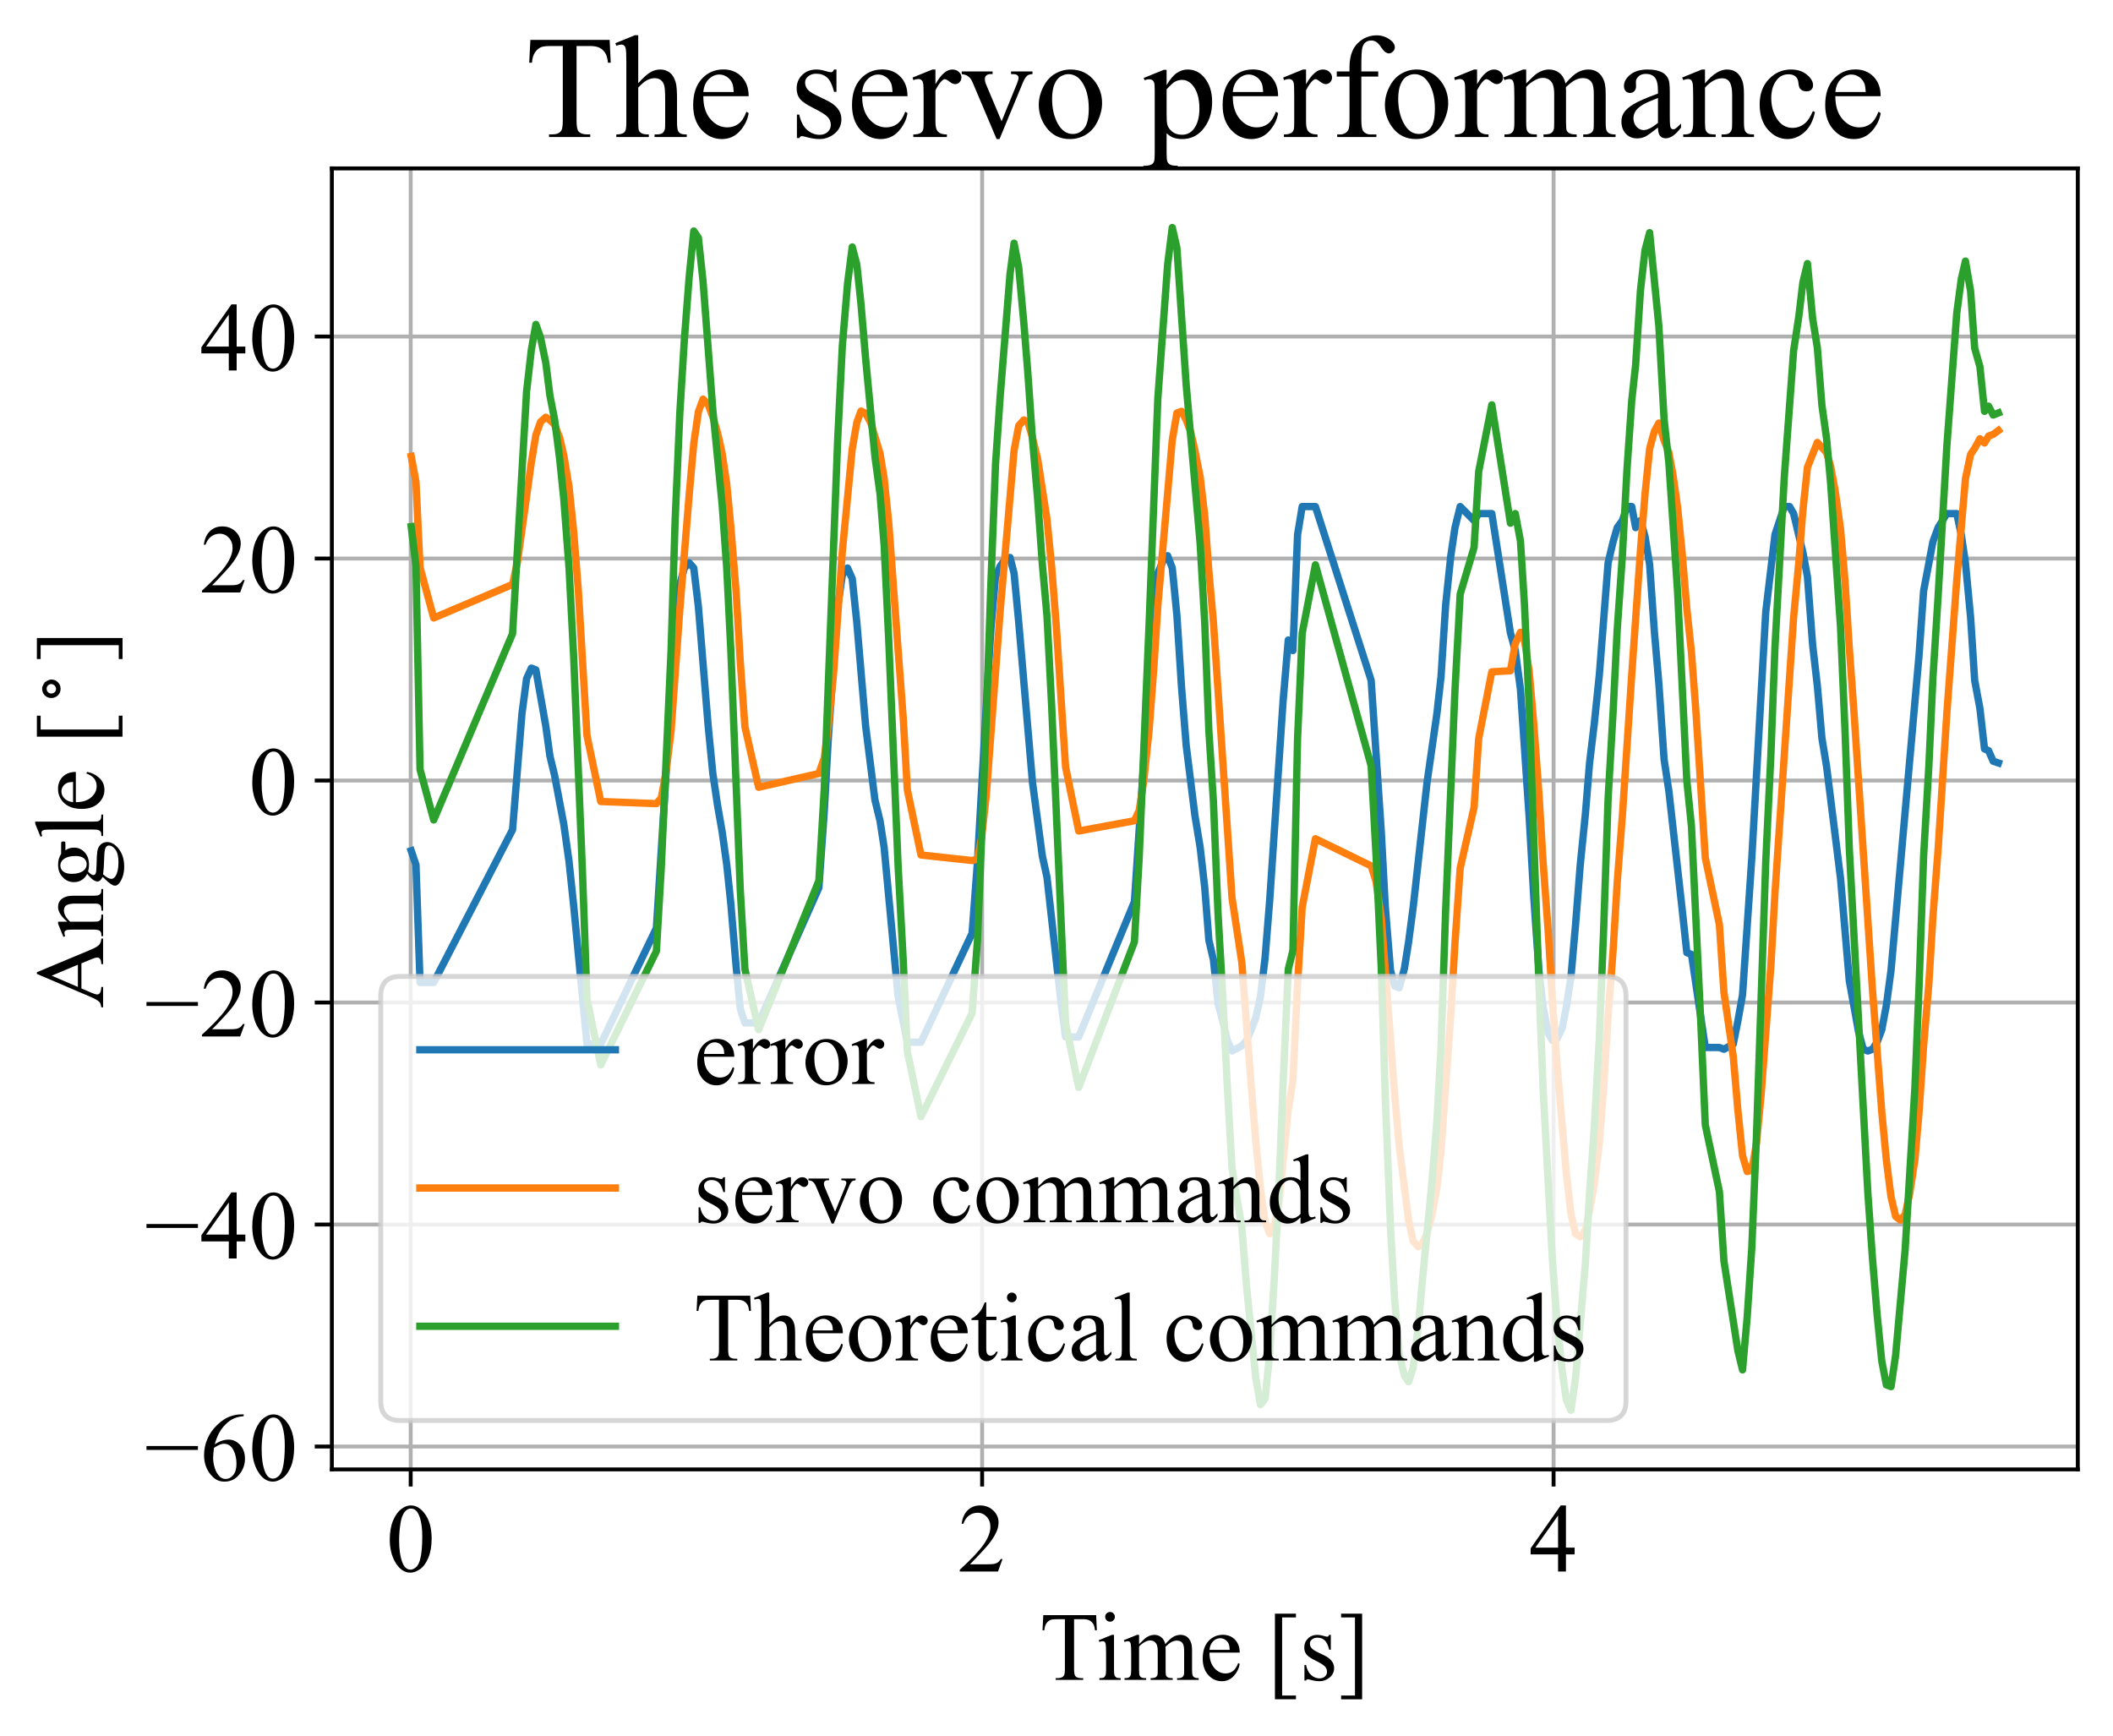 <?xml version="1.0" encoding="utf-8" standalone="no"?>
<!DOCTYPE svg PUBLIC "-//W3C//DTD SVG 1.1//EN"
  "http://www.w3.org/Graphics/SVG/1.1/DTD/svg11.dtd">
<!-- Created with matplotlib (https://matplotlib.org/) -->
<svg height="355.092pt" version="1.1" viewBox="0 0 432.198 355.092" width="432.198pt" xmlns="http://www.w3.org/2000/svg" xmlns:xlink="http://www.w3.org/1999/xlink">
 <defs>
  <style type="text/css">*{stroke-linecap:butt;stroke-linejoin:round;}</style>
 </defs>
 <g id="figure_1">
  <g id="patch_1">
   <path d="M 0 355.092 
L 432.198 355.092 
L 432.198 0 
L 0 0 
z
" style="fill:#ffffff;"/>
  </g>
  <g id="axes_1">
   <g id="patch_2">
    <path d="M 67.878 300.56 
L 424.998 300.56 
L 424.998 34.448 
L 67.878 34.448 
z
" style="fill:#ffffff;"/>
   </g>
   <g id="matplotlib.axis_1">
    <g id="xtick_1">
     <g id="line2d_1">
      <path clip-path="url(#p103750eed8)" d="M 84.002 300.56 
L 84.002 34.448 
" style="fill:none;stroke:#b0b0b0;stroke-linecap:square;stroke-width:0.8;"/>
     </g>
     <g id="line2d_2">
      <defs>
       <path d="M 0 0 
L 0 3.5 
" id="m5a5c8be3be" style="stroke:#000000;stroke-width:0.8;"/>
      </defs>
      <g>
       <use style="stroke:#000000;stroke-width:0.8;" x="84.002" xlink:href="#m5a5c8be3be" y="300.56"/>
      </g>
     </g>
     <g id="text_1">
      <!-- 0 -->
      <g transform="translate(79.002 321.448)scale(0.2 -0.2)">
       <defs>
        <path d="M 3.609 32.719 
Q 3.609 44.047 7.031 52.219 
Q 10.453 60.406 16.109 64.406 
Q 20.516 67.578 25.203 67.578 
Q 32.812 67.578 38.875 59.812 
Q 46.438 50.203 46.438 33.734 
Q 46.438 22.219 43.109 14.156 
Q 39.797 6.109 34.641 2.469 
Q 29.5 -1.172 24.703 -1.172 
Q 15.234 -1.172 8.938 10.016 
Q 3.609 19.438 3.609 32.719 
z
M 13.188 31.5 
Q 13.188 17.828 16.547 9.188 
Q 19.344 1.906 24.859 1.906 
Q 27.484 1.906 30.312 4.266 
Q 33.156 6.641 34.625 12.203 
Q 36.859 20.609 36.859 35.891 
Q 36.859 47.219 34.516 54.781 
Q 32.766 60.406 29.984 62.75 
Q 27.984 64.359 25.141 64.359 
Q 21.828 64.359 19.234 61.375 
Q 15.719 57.328 14.453 48.625 
Q 13.188 39.938 13.188 31.5 
z
" id="TimesNewRomanPSMT-48"/>
       </defs>
       <use xlink:href="#TimesNewRomanPSMT-48"/>
      </g>
     </g>
    </g>
    <g id="xtick_2">
     <g id="line2d_3">
      <path clip-path="url(#p103750eed8)" d="M 200.887 300.56 
L 200.887 34.448 
" style="fill:none;stroke:#b0b0b0;stroke-linecap:square;stroke-width:0.8;"/>
     </g>
     <g id="line2d_4">
      <g>
       <use style="stroke:#000000;stroke-width:0.8;" x="200.887" xlink:href="#m5a5c8be3be" y="300.56"/>
      </g>
     </g>
     <g id="text_2">
      <!-- 2 -->
      <g transform="translate(195.887 321.448)scale(0.2 -0.2)">
       <defs>
        <path d="M 45.844 12.75 
L 41.219 0 
L 2.156 0 
L 2.156 1.812 
Q 19.391 17.531 26.422 27.484 
Q 33.453 37.453 33.453 45.703 
Q 33.453 52 29.594 56.047 
Q 25.734 60.109 20.359 60.109 
Q 15.484 60.109 11.594 57.25 
Q 7.719 54.391 5.859 48.875 
L 4.047 48.875 
Q 5.281 57.906 10.328 62.734 
Q 15.375 67.578 22.953 67.578 
Q 31 67.578 36.391 62.406 
Q 41.797 57.234 41.797 50.203 
Q 41.797 45.172 39.453 40.141 
Q 35.844 32.234 27.734 23.391 
Q 15.578 10.109 12.547 7.375 
L 29.828 7.375 
Q 35.109 7.375 37.234 7.766 
Q 39.359 8.156 41.062 9.344 
Q 42.781 10.547 44.047 12.75 
z
" id="TimesNewRomanPSMT-50"/>
       </defs>
       <use xlink:href="#TimesNewRomanPSMT-50"/>
      </g>
     </g>
    </g>
    <g id="xtick_3">
     <g id="line2d_5">
      <path clip-path="url(#p103750eed8)" d="M 317.772 300.56 
L 317.772 34.448 
" style="fill:none;stroke:#b0b0b0;stroke-linecap:square;stroke-width:0.8;"/>
     </g>
     <g id="line2d_6">
      <g>
       <use style="stroke:#000000;stroke-width:0.8;" x="317.772" xlink:href="#m5a5c8be3be" y="300.56"/>
      </g>
     </g>
     <g id="text_3">
      <!-- 4 -->
      <g transform="translate(312.772 321.448)scale(0.2 -0.2)">
       <defs>
        <path d="M 46.531 24.422 
L 46.531 17.484 
L 37.641 17.484 
L 37.641 0 
L 29.594 0 
L 29.594 17.484 
L 1.562 17.484 
L 1.562 23.734 
L 32.281 67.578 
L 37.641 67.578 
L 37.641 24.422 
z
M 29.594 24.422 
L 29.594 57.281 
L 6.344 24.422 
z
" id="TimesNewRomanPSMT-52"/>
       </defs>
       <use xlink:href="#TimesNewRomanPSMT-52"/>
      </g>
     </g>
    </g>
    <g id="text_4">
     <!-- Time [s] -->
     <g transform="translate(212.633 343.614)scale(0.2 -0.2)">
      <defs>
       <path d="M 57.859 66.219 
L 58.594 50.688 
L 56.734 50.688 
Q 56.203 54.781 55.281 56.547 
Q 53.766 59.375 51.25 60.719 
Q 48.734 62.062 44.625 62.062 
L 35.297 62.062 
L 35.297 11.469 
Q 35.297 5.375 36.625 3.859 
Q 38.484 1.812 42.328 1.812 
L 44.625 1.812 
L 44.625 0 
L 16.547 0 
L 16.547 1.812 
L 18.891 1.812 
Q 23.094 1.812 24.859 4.344 
Q 25.922 5.906 25.922 11.469 
L 25.922 62.062 
L 17.969 62.062 
Q 13.328 62.062 11.375 61.375 
Q 8.844 60.453 7.031 57.812 
Q 5.219 55.172 4.891 50.688 
L 3.031 50.688 
L 3.812 66.219 
z
" id="TimesNewRomanPSMT-84"/>
       <path d="M 14.5 69.438 
Q 16.547 69.438 17.984 67.984 
Q 19.438 66.547 19.438 64.5 
Q 19.438 62.453 17.984 60.984 
Q 16.547 59.516 14.5 59.516 
Q 12.453 59.516 10.984 60.984 
Q 9.516 62.453 9.516 64.5 
Q 9.516 66.547 10.953 67.984 
Q 12.406 69.438 14.5 69.438 
z
M 18.562 46.047 
L 18.562 10.109 
Q 18.562 5.906 19.172 4.516 
Q 19.781 3.125 20.969 2.438 
Q 22.172 1.766 25.344 1.766 
L 25.344 0 
L 3.609 0 
L 3.609 1.766 
Q 6.891 1.766 8 2.391 
Q 9.125 3.031 9.781 4.484 
Q 10.453 5.953 10.453 10.109 
L 10.453 27.344 
Q 10.453 34.625 10.016 36.766 
Q 9.672 38.328 8.938 38.938 
Q 8.203 39.547 6.938 39.547 
Q 5.562 39.547 3.609 38.812 
L 2.938 40.578 
L 16.406 46.047 
z
" id="TimesNewRomanPSMT-105"/>
       <path d="M 16.406 36.531 
Q 21.297 41.406 22.172 42.141 
Q 24.359 44 26.891 45.016 
Q 29.438 46.047 31.938 46.047 
Q 36.141 46.047 39.156 43.594 
Q 42.188 41.156 43.219 36.531 
Q 48.25 42.391 51.703 44.219 
Q 55.172 46.047 58.844 46.047 
Q 62.406 46.047 65.156 44.219 
Q 67.922 42.391 69.531 38.234 
Q 70.609 35.406 70.609 29.344 
L 70.609 10.109 
Q 70.609 5.906 71.234 4.344 
Q 71.734 3.266 73.047 2.516 
Q 74.359 1.766 77.344 1.766 
L 77.344 0 
L 55.281 0 
L 55.281 1.766 
L 56.203 1.766 
Q 59.078 1.766 60.688 2.875 
Q 61.812 3.656 62.312 5.375 
Q 62.5 6.203 62.5 10.109 
L 62.5 29.344 
Q 62.5 34.812 61.188 37.062 
Q 59.281 40.188 55.078 40.188 
Q 52.484 40.188 49.875 38.891 
Q 47.266 37.594 43.562 34.078 
L 43.453 33.547 
L 43.562 31.453 
L 43.562 10.109 
Q 43.562 5.516 44.062 4.391 
Q 44.578 3.266 45.984 2.516 
Q 47.406 1.766 50.828 1.766 
L 50.828 0 
L 28.219 0 
L 28.219 1.766 
Q 31.938 1.766 33.328 2.641 
Q 34.719 3.516 35.25 5.281 
Q 35.5 6.109 35.5 10.109 
L 35.5 29.344 
Q 35.5 34.812 33.891 37.203 
Q 31.734 40.328 27.875 40.328 
Q 25.25 40.328 22.656 38.922 
Q 18.609 36.766 16.406 34.078 
L 16.406 10.109 
Q 16.406 5.719 17.016 4.391 
Q 17.625 3.078 18.812 2.422 
Q 20.016 1.766 23.688 1.766 
L 23.688 0 
L 1.562 0 
L 1.562 1.766 
Q 4.641 1.766 5.859 2.422 
Q 7.078 3.078 7.703 4.516 
Q 8.344 5.953 8.344 10.109 
L 8.344 27.203 
Q 8.344 34.578 7.906 36.719 
Q 7.562 38.328 6.828 38.938 
Q 6.109 39.547 4.828 39.547 
Q 3.469 39.547 1.562 38.812 
L 0.828 40.578 
L 14.312 46.047 
L 16.406 46.047 
z
" id="TimesNewRomanPSMT-109"/>
       <path d="M 10.641 27.875 
Q 10.594 17.922 15.484 12.25 
Q 20.359 6.594 26.953 6.594 
Q 31.344 6.594 34.594 9 
Q 37.844 11.422 40.047 17.281 
L 41.547 16.312 
Q 40.531 9.625 35.594 4.125 
Q 30.672 -1.375 23.25 -1.375 
Q 15.188 -1.375 9.453 4.906 
Q 3.719 11.188 3.719 21.781 
Q 3.719 33.25 9.594 39.672 
Q 15.484 46.094 24.359 46.094 
Q 31.891 46.094 36.719 41.141 
Q 41.547 36.188 41.547 27.875 
z
M 10.641 30.719 
L 31.344 30.719 
Q 31.109 35.016 30.328 36.766 
Q 29.109 39.5 26.688 41.062 
Q 24.266 42.625 21.625 42.625 
Q 17.578 42.625 14.375 39.469 
Q 11.188 36.328 10.641 30.719 
z
" id="TimesNewRomanPSMT-101"/>
       <path id="TimesNewRomanPSMT-32"/>
       <path d="M 29.688 -19.828 
L 8.203 -19.828 
L 8.203 67.719 
L 29.688 67.719 
L 29.688 63.875 
L 15.531 63.875 
L 15.531 -16.016 
L 29.688 -16.016 
z
" id="TimesNewRomanPSMT-91"/>
       <path d="M 32.031 46.047 
L 32.031 30.812 
L 30.422 30.812 
Q 28.562 37.984 25.656 40.578 
Q 22.75 43.172 18.266 43.172 
Q 14.844 43.172 12.734 41.359 
Q 10.641 39.547 10.641 37.359 
Q 10.641 34.625 12.203 32.672 
Q 13.719 30.672 18.359 28.422 
L 25.484 24.953 
Q 35.406 20.125 35.406 12.203 
Q 35.406 6.109 30.781 2.359 
Q 26.172 -1.375 20.453 -1.375 
Q 16.359 -1.375 11.078 0.094 
Q 9.469 0.594 8.453 0.594 
Q 7.328 0.594 6.688 -0.688 
L 5.078 -0.688 
L 5.078 15.281 
L 6.688 15.281 
Q 8.062 8.453 11.906 4.984 
Q 15.766 1.516 20.562 1.516 
Q 23.922 1.516 26.047 3.484 
Q 28.172 5.469 28.172 8.25 
Q 28.172 11.625 25.797 13.922 
Q 23.438 16.219 16.359 19.734 
Q 9.281 23.25 7.078 26.078 
Q 4.891 28.859 4.891 33.109 
Q 4.891 38.625 8.672 42.328 
Q 12.453 46.047 18.453 46.047 
Q 21.094 46.047 24.859 44.922 
Q 27.344 44.188 28.172 44.188 
Q 28.953 44.188 29.391 44.531 
Q 29.828 44.875 30.422 46.047 
z
" id="TimesNewRomanPSMT-115"/>
       <path d="M 3.656 67.719 
L 25.141 67.719 
L 25.141 -19.875 
L 3.656 -19.875 
L 3.656 -16.016 
L 17.828 -16.016 
L 17.828 63.875 
L 3.656 63.875 
z
" id="TimesNewRomanPSMT-93"/>
      </defs>
      <use xlink:href="#TimesNewRomanPSMT-84"/>
      <use x="57.584" xlink:href="#TimesNewRomanPSMT-105"/>
      <use x="85.367" xlink:href="#TimesNewRomanPSMT-109"/>
      <use x="163.15" xlink:href="#TimesNewRomanPSMT-101"/>
      <use x="207.535" xlink:href="#TimesNewRomanPSMT-32"/>
      <use x="232.535" xlink:href="#TimesNewRomanPSMT-91"/>
      <use x="265.836" xlink:href="#TimesNewRomanPSMT-115"/>
      <use x="304.752" xlink:href="#TimesNewRomanPSMT-93"/>
     </g>
    </g>
   </g>
   <g id="matplotlib.axis_2">
    <g id="ytick_1">
     <g id="line2d_7">
      <path clip-path="url(#p103750eed8)" d="M 67.878 295.883 
L 424.998 295.883 
" style="fill:none;stroke:#b0b0b0;stroke-linecap:square;stroke-width:0.8;"/>
     </g>
     <g id="line2d_8">
      <defs>
       <path d="M 0 0 
L -3.5 0 
" id="m2318cef63b" style="stroke:#000000;stroke-width:0.8;"/>
      </defs>
      <g>
       <use style="stroke:#000000;stroke-width:0.8;" x="67.878" xlink:href="#m2318cef63b" y="295.883"/>
      </g>
     </g>
     <g id="text_5">
      <!-- −60 -->
      <g transform="translate(29.6 302.827)scale(0.2 -0.2)">
       <defs>
        <path d="M 54.438 31.25 
L 1.812 31.25 
L 1.812 35.25 
L 54.438 35.25 
z
" id="TimesNewRomanPSMT-8722"/>
        <path d="M 44.828 67.578 
L 44.828 65.766 
Q 38.375 65.141 34.297 63.203 
Q 30.219 61.281 26.234 57.328 
Q 22.266 53.375 19.656 48.516 
Q 17.047 43.656 15.281 36.969 
Q 22.312 41.797 29.391 41.797 
Q 36.188 41.797 41.156 36.328 
Q 46.141 30.859 46.141 22.266 
Q 46.141 13.969 41.109 7.125 
Q 35.062 -1.172 25.094 -1.172 
Q 18.312 -1.172 13.578 3.328 
Q 4.297 12.062 4.297 25.984 
Q 4.297 34.859 7.859 42.859 
Q 11.422 50.875 18.031 57.078 
Q 24.656 63.281 30.703 65.422 
Q 36.766 67.578 42 67.578 
z
M 14.453 33.406 
Q 13.578 26.812 13.578 22.75 
Q 13.578 18.062 15.312 12.562 
Q 17.047 7.078 20.453 3.859 
Q 22.953 1.562 26.516 1.562 
Q 30.766 1.562 34.109 5.562 
Q 37.453 9.578 37.453 17 
Q 37.453 25.344 34.125 31.438 
Q 30.812 37.547 24.703 37.547 
Q 22.859 37.547 20.734 36.766 
Q 18.609 35.984 14.453 33.406 
z
" id="TimesNewRomanPSMT-54"/>
       </defs>
       <use xlink:href="#TimesNewRomanPSMT-8722"/>
       <use x="56.396" xlink:href="#TimesNewRomanPSMT-54"/>
       <use x="106.396" xlink:href="#TimesNewRomanPSMT-48"/>
      </g>
     </g>
    </g>
    <g id="ytick_2">
     <g id="line2d_9">
      <path clip-path="url(#p103750eed8)" d="M 67.878 250.474 
L 424.998 250.474 
" style="fill:none;stroke:#b0b0b0;stroke-linecap:square;stroke-width:0.8;"/>
     </g>
     <g id="line2d_10">
      <g>
       <use style="stroke:#000000;stroke-width:0.8;" x="67.878" xlink:href="#m2318cef63b" y="250.474"/>
      </g>
     </g>
     <g id="text_6">
      <!-- −40 -->
      <g transform="translate(29.6 257.417)scale(0.2 -0.2)">
       <use xlink:href="#TimesNewRomanPSMT-8722"/>
       <use x="56.396" xlink:href="#TimesNewRomanPSMT-52"/>
       <use x="106.396" xlink:href="#TimesNewRomanPSMT-48"/>
      </g>
     </g>
    </g>
    <g id="ytick_3">
     <g id="line2d_11">
      <path clip-path="url(#p103750eed8)" d="M 67.878 205.064 
L 424.998 205.064 
" style="fill:none;stroke:#b0b0b0;stroke-linecap:square;stroke-width:0.8;"/>
     </g>
     <g id="line2d_12">
      <g>
       <use style="stroke:#000000;stroke-width:0.8;" x="67.878" xlink:href="#m2318cef63b" y="205.064"/>
      </g>
     </g>
     <g id="text_7">
      <!-- −20 -->
      <g transform="translate(29.6 212.008)scale(0.2 -0.2)">
       <use xlink:href="#TimesNewRomanPSMT-8722"/>
       <use x="56.396" xlink:href="#TimesNewRomanPSMT-50"/>
       <use x="106.396" xlink:href="#TimesNewRomanPSMT-48"/>
      </g>
     </g>
    </g>
    <g id="ytick_4">
     <g id="line2d_13">
      <path clip-path="url(#p103750eed8)" d="M 67.878 159.655 
L 424.998 159.655 
" style="fill:none;stroke:#b0b0b0;stroke-linecap:square;stroke-width:0.8;"/>
     </g>
     <g id="line2d_14">
      <g>
       <use style="stroke:#000000;stroke-width:0.8;" x="67.878" xlink:href="#m2318cef63b" y="159.655"/>
      </g>
     </g>
     <g id="text_8">
      <!-- 0 -->
      <g transform="translate(50.878 166.599)scale(0.2 -0.2)">
       <use xlink:href="#TimesNewRomanPSMT-48"/>
      </g>
     </g>
    </g>
    <g id="ytick_5">
     <g id="line2d_15">
      <path clip-path="url(#p103750eed8)" d="M 67.878 114.245 
L 424.998 114.245 
" style="fill:none;stroke:#b0b0b0;stroke-linecap:square;stroke-width:0.8;"/>
     </g>
     <g id="line2d_16">
      <g>
       <use style="stroke:#000000;stroke-width:0.8;" x="67.878" xlink:href="#m2318cef63b" y="114.245"/>
      </g>
     </g>
     <g id="text_9">
      <!-- 20 -->
      <g transform="translate(40.878 121.189)scale(0.2 -0.2)">
       <use xlink:href="#TimesNewRomanPSMT-50"/>
       <use x="50" xlink:href="#TimesNewRomanPSMT-48"/>
      </g>
     </g>
    </g>
    <g id="ytick_6">
     <g id="line2d_17">
      <path clip-path="url(#p103750eed8)" d="M 67.878 68.836 
L 424.998 68.836 
" style="fill:none;stroke:#b0b0b0;stroke-linecap:square;stroke-width:0.8;"/>
     </g>
     <g id="line2d_18">
      <g>
       <use style="stroke:#000000;stroke-width:0.8;" x="67.878" xlink:href="#m2318cef63b" y="68.836"/>
      </g>
     </g>
     <g id="text_10">
      <!-- 40 -->
      <g transform="translate(40.878 75.78)scale(0.2 -0.2)">
       <use xlink:href="#TimesNewRomanPSMT-52"/>
       <use x="50" xlink:href="#TimesNewRomanPSMT-48"/>
      </g>
     </g>
    </g>
    <g id="text_11">
     <!-- Angle [$^\circ$] -->
     <g transform="translate(21.2 206.204)rotate(-90)scale(0.2 -0.2)">
      <defs>
       <path d="M 45.75 22.172 
L 20.125 22.172 
L 15.625 11.719 
Q 13.969 7.859 13.969 5.953 
Q 13.969 4.438 15.406 3.297 
Q 16.844 2.156 21.625 1.812 
L 21.625 0 
L 0.781 0 
L 0.781 1.812 
Q 4.938 2.547 6.156 3.719 
Q 8.641 6.062 11.672 13.234 
L 34.969 67.719 
L 36.672 67.719 
L 59.719 12.641 
Q 62.5 6 64.766 4.016 
Q 67.047 2.047 71.094 1.812 
L 71.094 0 
L 44.969 0 
L 44.969 1.812 
Q 48.922 2 50.312 3.125 
Q 51.703 4.25 51.703 5.859 
Q 51.703 8.016 49.75 12.641 
z
M 44.391 25.781 
L 33.156 52.547 
L 21.625 25.781 
z
" id="TimesNewRomanPSMT-65"/>
       <path d="M 16.156 36.578 
Q 24.031 46.047 31.156 46.047 
Q 34.812 46.047 37.453 44.219 
Q 40.094 42.391 41.656 38.188 
Q 42.719 35.25 42.719 29.203 
L 42.719 10.109 
Q 42.719 5.859 43.406 4.344 
Q 43.953 3.125 45.141 2.438 
Q 46.344 1.766 49.562 1.766 
L 49.562 0 
L 27.438 0 
L 27.438 1.766 
L 28.375 1.766 
Q 31.5 1.766 32.734 2.703 
Q 33.984 3.656 34.469 5.516 
Q 34.672 6.25 34.672 10.109 
L 34.672 28.422 
Q 34.672 34.516 33.078 37.281 
Q 31.5 40.047 27.734 40.047 
Q 21.922 40.047 16.156 33.688 
L 16.156 10.109 
Q 16.156 5.562 16.703 4.5 
Q 17.391 3.078 18.578 2.422 
Q 19.781 1.766 23.438 1.766 
L 23.438 0 
L 1.312 0 
L 1.312 1.766 
L 2.297 1.766 
Q 5.719 1.766 6.906 3.484 
Q 8.109 5.219 8.109 10.109 
L 8.109 26.703 
Q 8.109 34.766 7.734 36.516 
Q 7.375 38.281 6.609 38.906 
Q 5.859 39.547 4.594 39.547 
Q 3.219 39.547 1.312 38.812 
L 0.594 40.578 
L 14.062 46.047 
L 16.156 46.047 
z
" id="TimesNewRomanPSMT-110"/>
       <path d="M 15.094 16.312 
Q 10.984 18.312 8.781 21.891 
Q 6.594 25.484 6.594 29.828 
Q 6.594 36.469 11.594 41.25 
Q 16.609 46.047 24.422 46.047 
Q 30.812 46.047 35.5 42.922 
L 44.969 42.922 
Q 47.078 42.922 47.406 42.797 
Q 47.75 42.672 47.906 42.391 
Q 48.188 41.938 48.188 40.828 
Q 48.188 39.547 47.953 39.062 
Q 47.797 38.812 47.438 38.672 
Q 47.078 38.531 44.969 38.531 
L 39.156 38.531 
Q 41.891 35.016 41.891 29.547 
Q 41.891 23.297 37.109 18.844 
Q 32.328 14.406 24.266 14.406 
Q 20.953 14.406 17.484 15.375 
Q 15.328 13.531 14.562 12.141 
Q 13.812 10.75 13.812 9.766 
Q 13.812 8.938 14.625 8.156 
Q 15.438 7.375 17.781 7.031 
Q 19.141 6.844 24.609 6.688 
Q 34.672 6.453 37.641 6 
Q 42.188 5.375 44.891 2.641 
Q 47.609 -0.094 47.609 -4.109 
Q 47.609 -9.625 42.438 -14.453 
Q 34.812 -21.578 22.562 -21.578 
Q 13.141 -21.578 6.641 -17.328 
Q 2.984 -14.891 2.984 -12.25 
Q 2.984 -11.078 3.516 -9.906 
Q 4.344 -8.109 6.938 -4.891 
Q 7.281 -4.438 11.922 0.391 
Q 9.375 1.906 8.328 3.094 
Q 7.281 4.297 7.281 5.812 
Q 7.281 7.516 8.672 9.812 
Q 10.062 12.109 15.094 16.312 
z
M 23.578 43.703 
Q 19.969 43.703 17.531 40.812 
Q 15.094 37.938 15.094 31.984 
Q 15.094 24.266 18.406 20.016 
Q 20.953 16.797 24.859 16.797 
Q 28.562 16.797 30.953 19.578 
Q 33.344 22.359 33.344 28.328 
Q 33.344 36.078 29.984 40.484 
Q 27.484 43.703 23.578 43.703 
z
M 14.594 0 
Q 12.312 -2.484 11.141 -4.625 
Q 9.969 -6.781 9.969 -8.594 
Q 9.969 -10.938 12.797 -12.703 
Q 17.672 -15.719 26.906 -15.719 
Q 35.688 -15.719 39.859 -12.609 
Q 44.047 -9.516 44.047 -6 
Q 44.047 -3.469 41.547 -2.391 
Q 39.016 -1.312 31.5 -1.125 
Q 20.516 -0.828 14.594 0 
z
" id="TimesNewRomanPSMT-103"/>
       <path d="M 18.5 69.438 
L 18.5 10.109 
Q 18.5 5.906 19.109 4.531 
Q 19.734 3.172 21 2.469 
Q 22.266 1.766 25.734 1.766 
L 25.734 0 
L 3.812 0 
L 3.812 1.766 
Q 6.891 1.766 8 2.391 
Q 9.125 3.031 9.766 4.484 
Q 10.406 5.953 10.406 10.109 
L 10.406 50.734 
Q 10.406 58.297 10.062 60.031 
Q 9.719 61.766 8.953 62.391 
Q 8.203 63.031 7.031 63.031 
Q 5.766 63.031 3.812 62.25 
L 2.984 63.969 
L 16.312 69.438 
z
" id="TimesNewRomanPSMT-108"/>
       <path d="M 23.203 38.703 
Q 31 30.797 31 25.188 
Q 31 19.594 27.047 15.641 
Q 23.094 11.703 17.5 11.703 
Q 11.797 11.703 7.891 15.641 
Q 4 19.594 4 25.406 
Q 4 31 7.953 34.844 
Q 11.906 38.703 17.703 38.703 
Q 23.203 38.703 31 30.797 
z
M 20.406 18.297 
Q 24.406 22.297 24.406 25.188 
Q 24.406 28.094 22.406 30.094 
Q 20.406 32.094 17.703 32.094 
Q 14.594 32.094 12.594 30.141 
Q 10.594 28.203 10.594 25.406 
Q 10.594 22.297 12.547 20.297 
Q 14.5 18.297 17.5 18.297 
Q 20.406 18.297 24.406 22.297 
z
" id="STIXGeneral-Regular-8728"/>
      </defs>
      <use transform="translate(0 0.562)" xlink:href="#TimesNewRomanPSMT-65"/>
      <use transform="translate(72.217 0.562)" xlink:href="#TimesNewRomanPSMT-110"/>
      <use transform="translate(122.217 0.562)" xlink:href="#TimesNewRomanPSMT-103"/>
      <use transform="translate(172.217 0.562)" xlink:href="#TimesNewRomanPSMT-108"/>
      <use transform="translate(200 0.562)" xlink:href="#TimesNewRomanPSMT-101"/>
      <use transform="translate(244.385 0.562)" xlink:href="#TimesNewRomanPSMT-32"/>
      <use transform="translate(269.385 0.562)" xlink:href="#TimesNewRomanPSMT-91"/>
      <use transform="translate(314.337 35.837)scale(0.7)" xlink:href="#STIXGeneral-Regular-8728"/>
      <use transform="translate(353.354 0.562)" xlink:href="#TimesNewRomanPSMT-93"/>
     </g>
    </g>
   </g>
   <g id="line2d_19">
    <path clip-path="url(#p103750eed8)" d="M 84.111 174.025 
L 85.082 176.899 
L 85.917 200.969 
L 88.71 200.969 
L 104.839 169.714 
L 106.76 146.003 
L 107.708 138.818 
L 108.684 136.663 
L 109.608 137.022 
L 111.638 148.518 
L 112.478 154.625 
L 113.431 158.577 
L 115.324 168.636 
L 116.386 176.18 
L 117.332 185.162 
L 120.064 213.543 
L 122.879 213.543 
L 134.261 189.832 
L 138.09 128.759 
L 139.061 119.419 
L 139.994 116.185 
L 140.959 115.108 
L 141.904 116.185 
L 142.85 124.089 
L 144.854 148.518 
L 145.806 158.218 
L 146.76 164.684 
L 147.704 170.073 
L 148.654 176.899 
L 149.48 184.802 
L 150.574 197.735 
L 151.421 206.357 
L 152.364 209.232 
L 155.175 209.232 
L 167.498 181.569 
L 168.61 165.762 
L 169.466 150.314 
L 171.351 124.089 
L 172.293 117.622 
L 173.356 116.185 
L 174.316 118.341 
L 175.255 127.322 
L 177.06 148.518 
L 178.957 163.607 
L 180.007 167.918 
L 180.837 173.306 
L 183.702 203.843 
L 185.582 213.183 
L 188.38 213.183 
L 198.831 190.91 
L 199.939 176.18 
L 201.727 144.566 
L 202.678 128.759 
L 203.626 117.982 
L 204.573 115.826 
L 205.629 114.389 
L 206.587 114.03 
L 207.422 117.263 
L 208.375 127.322 
L 211.186 160.014 
L 213.201 175.103 
L 214.15 179.414 
L 216.997 204.92 
L 217.954 212.106 
L 220.641 212.106 
L 232.033 184.443 
L 235.997 124.807 
L 236.824 117.263 
L 237.882 114.748 
L 238.828 113.671 
L 239.778 116.185 
L 240.727 125.885 
L 241.677 140.614 
L 242.626 152.47 
L 244.414 166.84 
L 245.481 173.306 
L 246.422 181.569 
L 247.268 192.347 
L 248.195 196.298 
L 249.144 205.28 
L 250.116 208.872 
L 251.045 212.824 
L 252.003 214.98 
L 254.015 213.902 
L 254.966 212.824 
L 255.914 210.669 
L 256.864 208.154 
L 257.818 203.843 
L 258.762 195.939 
L 259.711 184.084 
L 262.439 143.488 
L 263.508 130.915 
L 264.457 133.07 
L 265.408 109.36 
L 266.352 103.612 
L 269.058 103.612 
L 280.46 139.177 
L 282.527 170.073 
L 283.357 185.521 
L 284.414 198.454 
L 285.265 201.687 
L 286.2 202.046 
L 287.263 198.095 
L 288.114 192.706 
L 289.06 185.521 
L 291.894 160.014 
L 293.905 146.003 
L 294.746 138.459 
L 295.698 123.73 
L 296.752 113.671 
L 297.607 107.923 
L 298.667 103.612 
L 301.509 106.486 
L 302.456 105.049 
L 305.138 105.049 
L 308.949 129.478 
L 309.941 133.07 
L 310.996 140.974 
L 312.784 167.199 
L 313.735 183.725 
L 314.794 198.813 
L 315.627 205.998 
L 316.698 211.387 
L 317.533 212.824 
L 318.479 212.465 
L 319.535 210.309 
L 320.378 205.998 
L 321.321 199.891 
L 322.27 189.113 
L 323.227 176.899 
L 324.28 166.481 
L 325.132 156.062 
L 326.083 148.159 
L 327.128 138.1 
L 328.926 115.108 
L 329.952 110.797 
L 330.784 107.923 
L 331.843 106.486 
L 332.793 103.612 
L 333.76 103.612 
L 334.561 107.923 
L 335.54 106.486 
L 336.475 109.719 
L 337.42 115.467 
L 338.383 129.118 
L 339.314 139.896 
L 340.377 155.344 
L 341.357 161.81 
L 344.06 185.88 
L 345.025 194.861 
L 345.979 195.221 
L 348.804 214.261 
L 351.69 214.261 
L 352.618 214.62 
L 354.526 213.543 
L 355.464 208.872 
L 356.422 203.483 
L 358.319 175.462 
L 361.171 125.167 
L 363.058 109.36 
L 364.966 103.612 
L 366.04 103.612 
L 366.865 105.049 
L 368.763 112.952 
L 369.699 117.982 
L 370.769 131.992 
L 371.721 140.255 
L 372.665 151.033 
L 373.614 156.781 
L 375.408 171.151 
L 376.477 179.773 
L 378.256 200.609 
L 380.15 211.028 
L 381.117 214.62 
L 382.054 214.98 
L 382.993 214.62 
L 383.946 213.183 
L 384.89 210.669 
L 385.84 205.639 
L 386.799 198.454 
L 392.517 134.148 
L 393.462 120.856 
L 395.364 110.797 
L 396.422 107.923 
L 398.208 105.049 
L 400.242 105.049 
L 401.166 109.36 
L 402.016 115.108 
L 403.069 126.244 
L 403.906 139.177 
L 404.978 144.925 
L 405.917 153.188 
L 406.75 153.548 
L 407.693 155.703 
L 408.765 156.062 
L 408.765 156.062 
" style="fill:none;stroke:#1f77b4;stroke-linecap:square;stroke-width:1.5;"/>
   </g>
   <g id="line2d_20">
    <path clip-path="url(#p103750eed8)" d="M 84.111 93.355 
L 85.082 98.528 
L 85.917 116.078 
L 88.71 126.406 
L 104.839 119.544 
L 105.838 114.946 
L 108.684 94.54 
L 109.608 88.99 
L 110.564 86.296 
L 111.638 85.344 
L 112.478 85.918 
L 113.431 86.835 
L 114.475 89.529 
L 115.324 93.175 
L 116.386 99.57 
L 117.332 108.641 
L 118.278 120.55 
L 120.064 150.476 
L 122.879 163.948 
L 134.261 164.379 
L 135.254 163.229 
L 136.201 158.128 
L 137.265 149.47 
L 139.061 124.574 
L 140.959 101.276 
L 141.904 90.732 
L 142.85 84.212 
L 143.805 81.643 
L 144.854 82.739 
L 145.806 85.29 
L 146.76 88.487 
L 147.704 92.708 
L 148.654 99.067 
L 149.48 107.725 
L 150.574 121.125 
L 151.421 135.387 
L 152.364 148.644 
L 155.175 161.038 
L 167.498 158.218 
L 168.61 155.002 
L 169.466 148.033 
L 170.514 137.597 
L 172.293 112.808 
L 174.316 91.828 
L 175.255 86.439 
L 176.107 84.086 
L 177.06 84.535 
L 178.107 86.493 
L 180.007 92.78 
L 180.837 97.81 
L 181.79 106.953 
L 183.702 132.926 
L 184.756 146.937 
L 185.582 161.505 
L 188.38 174.887 
L 198.831 176.019 
L 199.939 175.731 
L 200.77 171.366 
L 201.727 162.744 
L 204.573 125.023 
L 207.422 92.133 
L 208.375 87.068 
L 209.427 85.9 
L 210.234 86.296 
L 211.186 89.511 
L 212.253 93.948 
L 214.15 106.198 
L 215.102 115.88 
L 216.048 127.915 
L 217.954 156.871 
L 220.641 169.983 
L 232.033 167.882 
L 233.009 165.78 
L 233.971 159.511 
L 235.028 149.488 
L 235.997 136.788 
L 236.824 123.927 
L 239.778 90.014 
L 240.727 84.481 
L 241.677 84.14 
L 242.626 85.9 
L 243.574 88.451 
L 244.414 92.187 
L 245.481 97.54 
L 246.422 105.498 
L 247.268 116.904 
L 248.195 127.25 
L 252.003 183.689 
L 254.015 196.927 
L 255.914 222.003 
L 256.864 233.373 
L 257.818 243.127 
L 258.762 249.827 
L 259.711 252.378 
L 260.663 250.779 
L 261.61 245.875 
L 263.508 226.996 
L 264.457 220.997 
L 265.408 201.31 
L 266.352 185.575 
L 269.058 171.564 
L 280.46 177.114 
L 281.458 180.294 
L 282.527 187.64 
L 285.265 223.799 
L 286.2 234.505 
L 288.114 249.575 
L 289.06 253.886 
L 290.115 255.018 
L 290.944 254.318 
L 291.894 252.252 
L 292.865 248.588 
L 293.905 243.019 
L 294.746 235.457 
L 296.752 207.543 
L 297.607 192.886 
L 298.667 177.581 
L 301.509 165.151 
L 302.456 151.069 
L 305.138 137.417 
L 308.949 137.202 
L 309.941 131.633 
L 310.996 129.334 
L 311.826 130.987 
L 312.784 137.291 
L 313.735 148.267 
L 314.794 162.583 
L 315.627 176.324 
L 316.698 190.874 
L 317.533 204.597 
L 318.479 217.692 
L 320.378 240.001 
L 321.321 248.228 
L 322.27 252.36 
L 323.227 253.006 
L 324.28 251.587 
L 325.132 247.564 
L 326.083 242.319 
L 327.128 233.912 
L 327.987 222.793 
L 328.926 207.884 
L 329.952 194.376 
L 330.784 180.581 
L 331.843 166.858 
L 333.76 137.974 
L 335.54 112.611 
L 336.475 101.097 
L 337.42 91.774 
L 338.383 88.236 
L 339.314 86.529 
L 340.377 90.086 
L 341.357 92.565 
L 342.178 97.055 
L 343.134 103.737 
L 344.06 112.988 
L 345.025 124.484 
L 345.979 133.483 
L 346.917 145.931 
L 348.804 175.48 
L 351.69 189.131 
L 352.618 202.981 
L 354.526 216.129 
L 355.464 227.032 
L 356.422 236.373 
L 357.372 239.624 
L 358.319 239.373 
L 359.269 233.84 
L 360.202 224.194 
L 362.23 197.358 
L 363.058 182.629 
L 366.865 126.37 
L 367.924 115.09 
L 368.763 104.492 
L 369.699 95.582 
L 371.721 90.499 
L 373.614 92.583 
L 374.455 95.421 
L 375.408 100.666 
L 376.477 108.282 
L 377.412 119.239 
L 378.256 132.495 
L 379.206 145.5 
L 382.993 202.352 
L 384.89 227.302 
L 385.84 237.289 
L 386.799 244.833 
L 387.738 248.803 
L 388.709 249.575 
L 389.68 248.462 
L 390.613 244.133 
L 391.677 237.217 
L 392.517 227.607 
L 393.462 213.92 
L 394.542 201.059 
L 395.364 187.551 
L 396.422 173.755 
L 398.208 145.949 
L 400.242 118.646 
L 402.016 97.953 
L 403.069 92.942 
L 403.906 91.702 
L 404.978 89.744 
L 405.917 90.607 
L 406.75 89.188 
L 407.693 88.846 
L 408.765 88.056 
L 408.765 88.056 
" style="fill:none;stroke:#ff7f0e;stroke-linecap:square;stroke-width:1.5;"/>
   </g>
   <g id="line2d_21">
    <path clip-path="url(#p103750eed8)" d="M 84.111 107.725 
L 85.082 115.772 
L 85.917 157.392 
L 88.71 167.72 
L 104.839 129.603 
L 107.708 80.099 
L 108.684 71.548 
L 109.608 66.357 
L 110.564 69.052 
L 111.638 74.207 
L 112.478 80.889 
L 113.431 85.757 
L 114.475 93.84 
L 115.324 102.157 
L 116.386 116.096 
L 117.332 134.148 
L 119.119 177.815 
L 120.064 204.364 
L 122.879 217.836 
L 134.261 194.556 
L 135.254 177.599 
L 137.265 132.944 
L 138.09 106.539 
L 139.061 84.338 
L 139.994 69.267 
L 140.959 56.729 
L 141.904 47.263 
L 142.85 48.646 
L 143.805 57.573 
L 145.806 83.853 
L 147.704 103.127 
L 148.654 116.311 
L 149.48 132.873 
L 151.421 182.09 
L 152.364 198.22 
L 155.175 210.615 
L 167.498 180.132 
L 168.61 161.11 
L 171.351 89.691 
L 172.293 70.776 
L 173.356 58.04 
L 174.316 50.514 
L 175.255 54.107 
L 176.107 62.172 
L 177.06 73.398 
L 178.957 93.373 
L 180.007 101.043 
L 180.837 111.461 
L 181.79 131.022 
L 183.702 177.114 
L 184.756 196.514 
L 185.582 215.033 
L 188.38 228.416 
L 198.831 207.274 
L 199.939 192.257 
L 201.727 147.656 
L 202.678 119.383 
L 203.626 94.954 
L 204.573 81.194 
L 206.587 56.136 
L 207.422 49.742 
L 208.375 54.735 
L 209.427 66.142 
L 210.234 76.237 
L 211.186 89.87 
L 212.253 102.21 
L 213.201 115.413 
L 214.15 125.957 
L 215.102 144.261 
L 217.954 209.321 
L 220.641 222.434 
L 232.033 192.67 
L 233.009 175.48 
L 235.028 127.933 
L 236.824 81.536 
L 238.828 54.143 
L 239.778 46.544 
L 240.727 50.712 
L 242.626 78.715 
L 245.481 111.192 
L 246.422 127.412 
L 247.268 149.596 
L 248.195 163.894 
L 249.144 186.976 
L 250.116 203.951 
L 251.045 222.38 
L 252.003 239.013 
L 254.015 251.174 
L 254.966 263.065 
L 256.864 281.872 
L 257.818 287.315 
L 258.762 286.111 
L 259.711 276.807 
L 260.663 261.197 
L 261.61 242.642 
L 262.439 221.787 
L 263.508 198.256 
L 264.457 194.412 
L 265.408 151.015 
L 266.352 129.532 
L 269.058 115.521 
L 280.46 156.637 
L 281.458 174.905 
L 282.527 198.059 
L 283.357 224.607 
L 284.414 251.12 
L 285.265 265.832 
L 286.2 276.897 
L 287.263 281.369 
L 288.114 282.627 
L 289.06 279.753 
L 290.115 271.184 
L 290.944 261.862 
L 292.865 242.121 
L 293.905 229.368 
L 294.746 214.261 
L 295.698 186.132 
L 297.607 141.153 
L 298.667 121.538 
L 301.509 111.982 
L 302.456 96.462 
L 305.138 82.811 
L 308.949 107.024 
L 309.941 105.049 
L 310.996 110.653 
L 311.826 123.801 
L 312.784 144.836 
L 314.794 201.741 
L 315.627 222.668 
L 317.533 257.766 
L 318.479 270.502 
L 319.535 280.363 
L 320.378 286.345 
L 321.321 288.464 
L 322.27 281.818 
L 324.28 258.413 
L 325.132 243.971 
L 326.083 230.823 
L 327.128 212.357 
L 327.987 190.82 
L 328.926 163.337 
L 329.952 145.518 
L 330.784 128.849 
L 331.843 113.689 
L 332.793 95.942 
L 333.76 81.931 
L 334.561 74.602 
L 335.54 59.442 
L 336.475 51.161 
L 337.42 47.586 
L 339.314 66.77 
L 340.377 85.775 
L 341.357 94.72 
L 343.134 120.981 
L 345.025 159.691 
L 345.979 169.049 
L 347.856 208.495 
L 348.804 230.086 
L 351.69 243.738 
L 352.618 257.946 
L 355.464 276.25 
L 356.422 280.202 
L 357.372 269.442 
L 358.319 255.18 
L 359.269 232.403 
L 361.171 176.234 
L 362.23 154.248 
L 363.058 132.334 
L 364.966 97.558 
L 366.865 71.764 
L 367.924 64.794 
L 368.763 57.789 
L 369.699 53.909 
L 370.769 65.208 
L 371.721 71.099 
L 372.665 82.955 
L 373.614 89.709 
L 374.455 99.013 
L 376.477 128.4 
L 377.412 150.135 
L 378.256 173.45 
L 382.054 244.043 
L 382.993 257.317 
L 383.946 268.831 
L 384.89 278.316 
L 385.84 283.273 
L 386.799 283.633 
L 387.738 277.184 
L 389.68 255.647 
L 391.677 222.488 
L 392.517 202.1 
L 393.462 175.121 
L 394.542 156.511 
L 395.364 138.692 
L 396.422 122.023 
L 398.208 91.343 
L 400.242 64.04 
L 401.166 57.071 
L 402.016 53.406 
L 403.069 59.531 
L 403.906 71.225 
L 404.978 75.015 
L 405.917 84.14 
L 406.75 83.08 
L 407.693 84.895 
L 408.765 84.463 
L 408.765 84.463 
" style="fill:none;stroke:#2ca02c;stroke-linecap:square;stroke-width:1.5;"/>
   </g>
   <g id="patch_3">
    <path d="M 67.878 300.56 
L 67.878 34.448 
" style="fill:none;stroke:#000000;stroke-linecap:square;stroke-linejoin:miter;stroke-width:0.8;"/>
   </g>
   <g id="patch_4">
    <path d="M 424.998 300.56 
L 424.998 34.448 
" style="fill:none;stroke:#000000;stroke-linecap:square;stroke-linejoin:miter;stroke-width:0.8;"/>
   </g>
   <g id="patch_5">
    <path d="M 67.878 300.56 
L 424.998 300.56 
" style="fill:none;stroke:#000000;stroke-linecap:square;stroke-linejoin:miter;stroke-width:0.8;"/>
   </g>
   <g id="patch_6">
    <path d="M 67.878 34.448 
L 424.998 34.448 
" style="fill:none;stroke:#000000;stroke-linecap:square;stroke-linejoin:miter;stroke-width:0.8;"/>
   </g>
   <g id="text_12">
    <!-- The servo performance -->
    <g transform="translate(107.341 28.031)scale(0.3 -0.3)">
     <defs>
      <path d="M 16.266 69.438 
L 16.266 36.719 
Q 21.688 42.672 24.859 44.359 
Q 28.031 46.047 31.203 46.047 
Q 35.016 46.047 37.75 43.938 
Q 40.484 41.844 41.797 37.359 
Q 42.719 34.234 42.719 25.922 
L 42.719 10.109 
Q 42.719 5.859 43.406 4.297 
Q 43.891 3.125 45.062 2.438 
Q 46.234 1.766 49.359 1.766 
L 49.359 0 
L 27.391 0 
L 27.391 1.766 
L 28.422 1.766 
Q 31.547 1.766 32.766 2.703 
Q 33.984 3.656 34.469 5.516 
Q 34.625 6.297 34.625 10.109 
L 34.625 25.922 
Q 34.625 33.25 33.859 35.547 
Q 33.109 37.844 31.438 38.984 
Q 29.781 40.141 27.438 40.141 
Q 25.047 40.141 22.453 38.859 
Q 19.875 37.594 16.266 33.734 
L 16.266 10.109 
Q 16.266 5.516 16.766 4.391 
Q 17.281 3.266 18.672 2.516 
Q 20.062 1.766 23.484 1.766 
L 23.484 0 
L 1.312 0 
L 1.312 1.766 
Q 4.297 1.766 6 2.688 
Q 6.984 3.172 7.562 4.531 
Q 8.156 5.906 8.156 10.109 
L 8.156 50.594 
Q 8.156 58.25 7.781 60 
Q 7.422 61.766 6.656 62.391 
Q 5.906 63.031 4.641 63.031 
Q 3.609 63.031 1.312 62.25 
L 0.641 63.969 
L 14.016 69.438 
z
" id="TimesNewRomanPSMT-104"/>
      <path d="M 16.219 46.047 
L 16.219 35.984 
Q 21.828 46.047 27.734 46.047 
Q 30.422 46.047 32.172 44.406 
Q 33.938 42.781 33.938 40.625 
Q 33.938 38.719 32.656 37.391 
Q 31.391 36.078 29.641 36.078 
Q 27.938 36.078 25.812 37.766 
Q 23.688 39.453 22.656 39.453 
Q 21.781 39.453 20.75 38.484 
Q 18.562 36.469 16.219 31.891 
L 16.219 10.453 
Q 16.219 6.734 17.141 4.828 
Q 17.781 3.516 19.391 2.641 
Q 21 1.766 24.031 1.766 
L 24.031 0 
L 1.125 0 
L 1.125 1.766 
Q 4.547 1.766 6.203 2.828 
Q 7.422 3.609 7.906 5.328 
Q 8.156 6.156 8.156 10.062 
L 8.156 27.391 
Q 8.156 35.203 7.828 36.688 
Q 7.516 38.188 6.656 38.859 
Q 5.812 39.547 4.547 39.547 
Q 3.031 39.547 1.125 38.812 
L 0.641 40.578 
L 14.156 46.047 
z
" id="TimesNewRomanPSMT-114"/>
      <path d="M 0.828 44.734 
L 21.875 44.734 
L 21.875 42.922 
L 20.516 42.922 
Q 18.609 42.922 17.609 41.984 
Q 16.609 41.062 16.609 39.5 
Q 16.609 37.797 17.625 35.453 
L 28.031 10.75 
L 38.484 36.375 
Q 39.594 39.109 39.594 40.531 
Q 39.594 41.219 39.203 41.656 
Q 38.672 42.391 37.844 42.656 
Q 37.016 42.922 34.469 42.922 
L 34.469 44.734 
L 49.078 44.734 
L 49.078 42.922 
Q 46.531 42.719 45.562 41.891 
Q 43.844 40.438 42.484 37.016 
L 26.609 -1.375 
L 24.609 -1.375 
L 8.641 36.375 
Q 7.562 39.016 6.578 40.156 
Q 5.609 41.312 4.109 42.094 
Q 3.266 42.531 0.828 42.922 
z
" id="TimesNewRomanPSMT-118"/>
      <path d="M 25 46.047 
Q 35.156 46.047 41.312 38.328 
Q 46.531 31.734 46.531 23.188 
Q 46.531 17.188 43.641 11.031 
Q 40.766 4.891 35.719 1.75 
Q 30.672 -1.375 24.469 -1.375 
Q 14.359 -1.375 8.406 6.688 
Q 3.375 13.484 3.375 21.922 
Q 3.375 28.078 6.422 34.156 
Q 9.469 40.234 14.453 43.141 
Q 19.438 46.047 25 46.047 
z
M 23.484 42.875 
Q 20.906 42.875 18.281 41.328 
Q 15.672 39.797 14.062 35.938 
Q 12.453 32.078 12.453 26.031 
Q 12.453 16.266 16.328 9.172 
Q 20.219 2.094 26.562 2.094 
Q 31.297 2.094 34.375 6 
Q 37.453 9.906 37.453 19.438 
Q 37.453 31.344 32.328 38.188 
Q 28.859 42.875 23.484 42.875 
z
" id="TimesNewRomanPSMT-111"/>
      <path d="M -0.094 40.281 
L 13.672 45.844 
L 15.531 45.844 
L 15.531 35.406 
Q 19 41.312 22.484 43.672 
Q 25.984 46.047 29.828 46.047 
Q 36.578 46.047 41.062 40.766 
Q 46.578 34.328 46.578 23.969 
Q 46.578 12.406 39.938 4.828 
Q 34.469 -1.375 26.172 -1.375 
Q 22.562 -1.375 19.922 -0.344 
Q 17.969 0.391 15.531 2.594 
L 15.531 -11.031 
Q 15.531 -15.625 16.094 -16.859 
Q 16.656 -18.109 18.047 -18.844 
Q 19.438 -19.578 23.094 -19.578 
L 23.094 -21.391 
L -0.344 -21.391 
L -0.344 -19.578 
L 0.875 -19.578 
Q 3.562 -19.625 5.469 -18.562 
Q 6.391 -18.016 6.906 -16.812 
Q 7.422 -15.625 7.422 -10.75 
L 7.422 31.547 
Q 7.422 35.891 7.031 37.062 
Q 6.641 38.234 5.781 38.812 
Q 4.938 39.406 3.469 39.406 
Q 2.297 39.406 0.484 38.719 
z
M 15.531 32.516 
L 15.531 15.828 
Q 15.531 10.406 15.969 8.688 
Q 16.656 5.859 19.312 3.703 
Q 21.969 1.562 26.031 1.562 
Q 30.906 1.562 33.938 5.375 
Q 37.891 10.359 37.891 19.391 
Q 37.891 29.641 33.406 35.156 
Q 30.281 38.969 25.984 38.969 
Q 23.641 38.969 21.344 37.797 
Q 19.578 36.922 15.531 32.516 
z
" id="TimesNewRomanPSMT-112"/>
      <path d="M 20.609 41.219 
L 20.609 11.812 
Q 20.609 5.562 21.969 3.906 
Q 23.781 1.766 26.812 1.766 
L 30.859 1.766 
L 30.859 0 
L 4.156 0 
L 4.156 1.766 
L 6.156 1.766 
Q 8.109 1.766 9.719 2.734 
Q 11.328 3.719 11.938 5.375 
Q 12.547 7.031 12.547 11.812 
L 12.547 41.219 
L 3.859 41.219 
L 3.859 44.734 
L 12.547 44.734 
L 12.547 47.656 
Q 12.547 54.344 14.688 58.984 
Q 16.844 63.625 21.266 66.484 
Q 25.688 69.344 31.203 69.344 
Q 36.328 69.344 40.625 66.016 
Q 43.453 63.812 43.453 61.078 
Q 43.453 59.625 42.188 58.328 
Q 40.922 57.031 39.453 57.031 
Q 38.328 57.031 37.078 57.828 
Q 35.844 58.641 34.031 61.297 
Q 32.234 63.969 30.719 64.891 
Q 29.203 65.828 27.344 65.828 
Q 25.094 65.828 23.531 64.625 
Q 21.969 63.422 21.281 60.906 
Q 20.609 58.406 20.609 47.953 
L 20.609 44.734 
L 32.125 44.734 
L 32.125 41.219 
z
" id="TimesNewRomanPSMT-102"/>
      <path d="M 28.469 6.453 
Q 21.578 1.125 19.828 0.297 
Q 17.188 -0.922 14.203 -0.922 
Q 9.578 -0.922 6.562 2.25 
Q 3.562 5.422 3.562 10.594 
Q 3.562 13.875 5.031 16.266 
Q 7.031 19.578 11.984 22.5 
Q 16.938 25.438 28.469 29.641 
L 28.469 31.391 
Q 28.469 38.094 26.344 40.578 
Q 24.219 43.062 20.172 43.062 
Q 17.094 43.062 15.281 41.406 
Q 13.422 39.75 13.422 37.594 
L 13.531 34.766 
Q 13.531 32.516 12.375 31.297 
Q 11.234 30.078 9.375 30.078 
Q 7.562 30.078 6.422 31.344 
Q 5.281 32.625 5.281 34.812 
Q 5.281 39.016 9.578 42.531 
Q 13.875 46.047 21.625 46.047 
Q 27.594 46.047 31.391 44.047 
Q 34.281 42.531 35.641 39.312 
Q 36.531 37.203 36.531 30.719 
L 36.531 15.531 
Q 36.531 9.125 36.766 7.688 
Q 37.016 6.25 37.578 5.766 
Q 38.141 5.281 38.875 5.281 
Q 39.656 5.281 40.234 5.609 
Q 41.266 6.25 44.188 9.188 
L 44.188 6.453 
Q 38.719 -0.875 33.734 -0.875 
Q 31.344 -0.875 29.922 0.781 
Q 28.516 2.438 28.469 6.453 
z
M 28.469 9.625 
L 28.469 26.656 
Q 21.094 23.734 18.953 22.516 
Q 15.094 20.359 13.422 18.016 
Q 11.766 15.672 11.766 12.891 
Q 11.766 9.375 13.859 7.047 
Q 15.969 4.734 18.703 4.734 
Q 22.406 4.734 28.469 9.625 
z
" id="TimesNewRomanPSMT-97"/>
      <path d="M 41.109 17 
Q 39.312 8.156 34.031 3.391 
Q 28.766 -1.375 22.359 -1.375 
Q 14.75 -1.375 9.078 5.016 
Q 3.422 11.422 3.422 22.312 
Q 3.422 32.859 9.688 39.453 
Q 15.969 46.047 24.75 46.047 
Q 31.344 46.047 35.594 42.547 
Q 39.844 39.062 39.844 35.297 
Q 39.844 33.453 38.641 32.297 
Q 37.453 31.156 35.297 31.156 
Q 32.422 31.156 30.953 33.016 
Q 30.125 34.031 29.859 36.906 
Q 29.594 39.797 27.875 41.312 
Q 26.172 42.781 23.141 42.781 
Q 18.266 42.781 15.281 39.156 
Q 11.328 34.375 11.328 26.516 
Q 11.328 18.5 15.25 12.375 
Q 19.188 6.25 25.875 6.25 
Q 30.672 6.25 34.469 9.516 
Q 37.156 11.766 39.703 17.672 
z
" id="TimesNewRomanPSMT-99"/>
     </defs>
     <use xlink:href="#TimesNewRomanPSMT-84"/>
     <use x="61.084" xlink:href="#TimesNewRomanPSMT-104"/>
     <use x="111.084" xlink:href="#TimesNewRomanPSMT-101"/>
     <use x="155.469" xlink:href="#TimesNewRomanPSMT-32"/>
     <use x="180.469" xlink:href="#TimesNewRomanPSMT-115"/>
     <use x="219.385" xlink:href="#TimesNewRomanPSMT-101"/>
     <use x="263.77" xlink:href="#TimesNewRomanPSMT-114"/>
     <use x="297.07" xlink:href="#TimesNewRomanPSMT-118"/>
     <use x="347.07" xlink:href="#TimesNewRomanPSMT-111"/>
     <use x="397.07" xlink:href="#TimesNewRomanPSMT-32"/>
     <use x="422.07" xlink:href="#TimesNewRomanPSMT-112"/>
     <use x="472.07" xlink:href="#TimesNewRomanPSMT-101"/>
     <use x="516.455" xlink:href="#TimesNewRomanPSMT-114"/>
     <use x="549.756" xlink:href="#TimesNewRomanPSMT-102"/>
     <use x="583.057" xlink:href="#TimesNewRomanPSMT-111"/>
     <use x="633.057" xlink:href="#TimesNewRomanPSMT-114"/>
     <use x="666.357" xlink:href="#TimesNewRomanPSMT-109"/>
     <use x="744.141" xlink:href="#TimesNewRomanPSMT-97"/>
     <use x="788.525" xlink:href="#TimesNewRomanPSMT-110"/>
     <use x="838.525" xlink:href="#TimesNewRomanPSMT-99"/>
     <use x="882.91" xlink:href="#TimesNewRomanPSMT-101"/>
    </g>
   </g>
   <g id="legend_1">
    <g id="patch_7">
     <path d="M 81.878 290.56 
L 328.587 290.56 
Q 332.587 290.56 332.587 286.56 
L 332.587 203.726 
Q 332.587 199.726 328.587 199.726 
L 81.878 199.726 
Q 77.878 199.726 77.878 203.726 
L 77.878 286.56 
Q 77.878 290.56 81.878 290.56 
z
" style="fill:#ffffff;opacity:0.8;stroke:#cccccc;stroke-linejoin:miter;"/>
    </g>
    <g id="line2d_22">
     <path d="M 85.878 214.726 
L 125.878 214.726 
" style="fill:none;stroke:#1f77b4;stroke-linecap:square;stroke-width:1.5;"/>
    </g>
    <g id="line2d_23"/>
    <g id="text_13">
     <!-- error -->
     <g transform="translate(141.878 221.726)scale(0.2 -0.2)">
      <use xlink:href="#TimesNewRomanPSMT-101"/>
      <use x="44.385" xlink:href="#TimesNewRomanPSMT-114"/>
      <use x="77.686" xlink:href="#TimesNewRomanPSMT-114"/>
      <use x="110.986" xlink:href="#TimesNewRomanPSMT-111"/>
      <use x="160.986" xlink:href="#TimesNewRomanPSMT-114"/>
     </g>
    </g>
    <g id="line2d_24">
     <path d="M 85.878 243.004 
L 125.878 243.004 
" style="fill:none;stroke:#ff7f0e;stroke-linecap:square;stroke-width:1.5;"/>
    </g>
    <g id="line2d_25"/>
    <g id="text_14">
     <!-- servo commands -->
     <g transform="translate(141.878 250.004)scale(0.2 -0.2)">
      <defs>
       <path d="M 34.719 5.031 
Q 31.453 1.609 28.328 0.109 
Q 25.203 -1.375 21.578 -1.375 
Q 14.266 -1.375 8.797 4.75 
Q 3.328 10.891 3.328 20.516 
Q 3.328 30.125 9.375 38.109 
Q 15.438 46.094 24.953 46.094 
Q 30.859 46.094 34.719 42.328 
L 34.719 50.594 
Q 34.719 58.25 34.344 60 
Q 33.984 61.766 33.203 62.391 
Q 32.422 63.031 31.25 63.031 
Q 29.984 63.031 27.875 62.25 
L 27.25 63.969 
L 40.578 69.438 
L 42.781 69.438 
L 42.781 17.719 
Q 42.781 9.859 43.141 8.125 
Q 43.5 6.391 44.312 5.703 
Q 45.125 5.031 46.188 5.031 
Q 47.516 5.031 49.703 5.859 
L 50.25 4.156 
L 36.969 -1.375 
L 34.719 -1.375 
z
M 34.719 8.453 
L 34.719 31.5 
Q 34.422 34.812 32.953 37.547 
Q 31.5 40.281 29.078 41.672 
Q 26.656 43.062 24.359 43.062 
Q 20.062 43.062 16.703 39.203 
Q 12.25 34.125 12.25 24.359 
Q 12.25 14.5 16.547 9.25 
Q 20.844 4 26.125 4 
Q 30.562 4 34.719 8.453 
z
" id="TimesNewRomanPSMT-100"/>
      </defs>
      <use xlink:href="#TimesNewRomanPSMT-115"/>
      <use x="38.916" xlink:href="#TimesNewRomanPSMT-101"/>
      <use x="83.301" xlink:href="#TimesNewRomanPSMT-114"/>
      <use x="116.602" xlink:href="#TimesNewRomanPSMT-118"/>
      <use x="166.602" xlink:href="#TimesNewRomanPSMT-111"/>
      <use x="216.602" xlink:href="#TimesNewRomanPSMT-32"/>
      <use x="241.602" xlink:href="#TimesNewRomanPSMT-99"/>
      <use x="285.986" xlink:href="#TimesNewRomanPSMT-111"/>
      <use x="335.986" xlink:href="#TimesNewRomanPSMT-109"/>
      <use x="413.77" xlink:href="#TimesNewRomanPSMT-109"/>
      <use x="491.553" xlink:href="#TimesNewRomanPSMT-97"/>
      <use x="535.938" xlink:href="#TimesNewRomanPSMT-110"/>
      <use x="585.938" xlink:href="#TimesNewRomanPSMT-100"/>
      <use x="635.938" xlink:href="#TimesNewRomanPSMT-115"/>
     </g>
    </g>
    <g id="line2d_26">
     <path d="M 85.878 271.282 
L 125.878 271.282 
" style="fill:none;stroke:#2ca02c;stroke-linecap:square;stroke-width:1.5;"/>
    </g>
    <g id="line2d_27"/>
    <g id="text_15">
     <!-- Theoretical commands -->
     <g transform="translate(141.878 278.282)scale(0.2 -0.2)">
      <defs>
       <path d="M 16.109 59.422 
L 16.109 44.734 
L 26.562 44.734 
L 26.562 41.312 
L 16.109 41.312 
L 16.109 12.312 
Q 16.109 7.953 17.359 6.438 
Q 18.609 4.938 20.562 4.938 
Q 22.172 4.938 23.688 5.938 
Q 25.203 6.938 26.031 8.891 
L 27.938 8.891 
Q 26.219 4.109 23.094 1.688 
Q 19.969 -0.734 16.656 -0.734 
Q 14.406 -0.734 12.25 0.516 
Q 10.109 1.766 9.078 4.078 
Q 8.062 6.391 8.062 11.234 
L 8.062 41.312 
L 0.984 41.312 
L 0.984 42.922 
Q 3.656 44 6.469 46.562 
Q 9.281 49.125 11.469 52.641 
Q 12.594 54.5 14.594 59.422 
z
" id="TimesNewRomanPSMT-116"/>
      </defs>
      <use xlink:href="#TimesNewRomanPSMT-84"/>
      <use x="61.084" xlink:href="#TimesNewRomanPSMT-104"/>
      <use x="111.084" xlink:href="#TimesNewRomanPSMT-101"/>
      <use x="155.469" xlink:href="#TimesNewRomanPSMT-111"/>
      <use x="205.469" xlink:href="#TimesNewRomanPSMT-114"/>
      <use x="238.77" xlink:href="#TimesNewRomanPSMT-101"/>
      <use x="283.154" xlink:href="#TimesNewRomanPSMT-116"/>
      <use x="310.938" xlink:href="#TimesNewRomanPSMT-105"/>
      <use x="338.721" xlink:href="#TimesNewRomanPSMT-99"/>
      <use x="383.105" xlink:href="#TimesNewRomanPSMT-97"/>
      <use x="427.49" xlink:href="#TimesNewRomanPSMT-108"/>
      <use x="455.273" xlink:href="#TimesNewRomanPSMT-32"/>
      <use x="480.273" xlink:href="#TimesNewRomanPSMT-99"/>
      <use x="524.658" xlink:href="#TimesNewRomanPSMT-111"/>
      <use x="574.658" xlink:href="#TimesNewRomanPSMT-109"/>
      <use x="652.441" xlink:href="#TimesNewRomanPSMT-109"/>
      <use x="730.225" xlink:href="#TimesNewRomanPSMT-97"/>
      <use x="774.609" xlink:href="#TimesNewRomanPSMT-110"/>
      <use x="824.609" xlink:href="#TimesNewRomanPSMT-100"/>
      <use x="874.609" xlink:href="#TimesNewRomanPSMT-115"/>
     </g>
    </g>
   </g>
  </g>
 </g>
 <defs>
  <clipPath id="p103750eed8">
   <rect height="266.112" width="357.12" x="67.878" y="34.448"/>
  </clipPath>
 </defs>
</svg>

